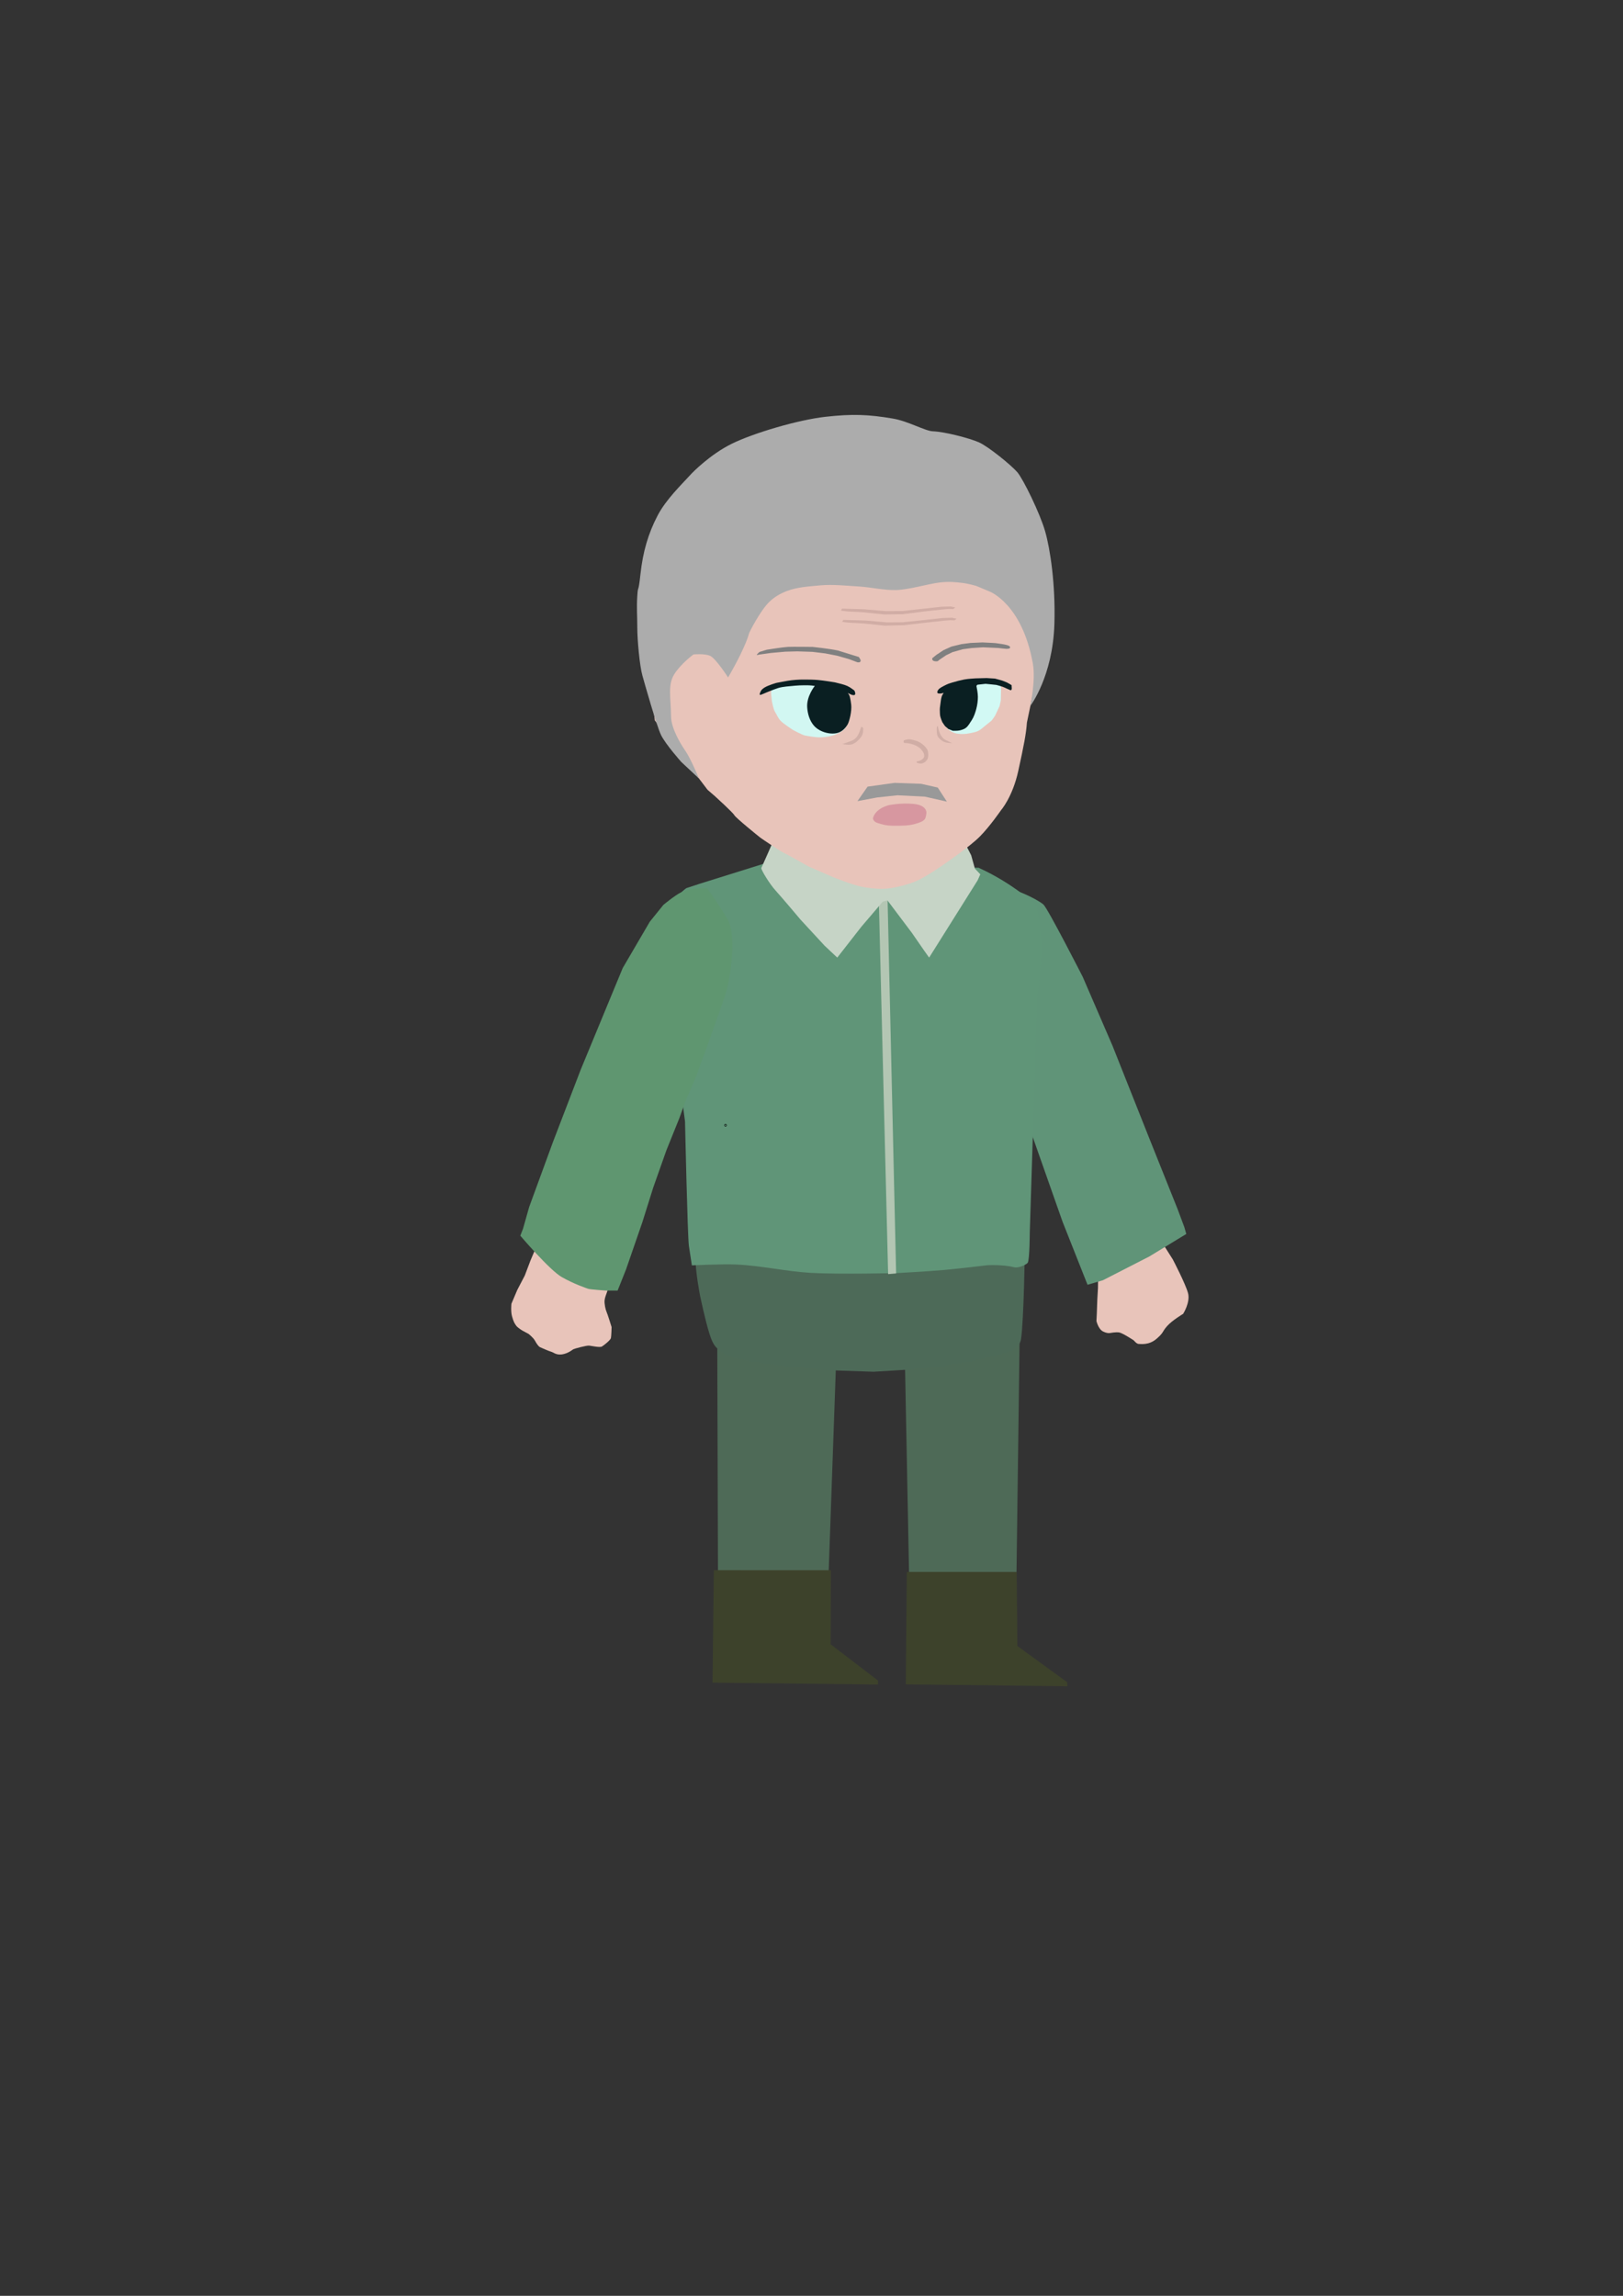 <?xml version="1.0" encoding="UTF-8" standalone="no"?>
<!-- Created with Inkscape (http://www.inkscape.org/) -->

<svg
   width="210mm"
   height="297mm"
   viewBox="0 0 210 297"
   version="1.1"
   id="svg1"
   xml:space="preserve"
   inkscape:version="1.3.2 (091e20e, 2023-11-25, custom)"
   sodipodi:docname="Karakter Pak RT.svg"
   xmlns:inkscape="http://www.inkscape.org/namespaces/inkscape"
   xmlns:sodipodi="http://sodipodi.sourceforge.net/DTD/sodipodi-0.dtd"
   xmlns="http://www.w3.org/2000/svg"
   xmlns:svg="http://www.w3.org/2000/svg"><rect x="0" y="0" width="210" height="297" fill="#333333" stroke="none"/><sodipodi:namedview
     id="namedview1"
     pagecolor="#ffffff"
     bordercolor="#999999"
     borderopacity="1"
     inkscape:showpageshadow="2"
     inkscape:pageopacity="0"
     inkscape:pagecheckerboard="0"
     inkscape:deskcolor="#d1d1d1"
     inkscape:document-units="mm"
     inkscape:zoom="0.76729167"
     inkscape:cx="164.21396"
     inkscape:cy="455.49823"
     inkscape:window-width="1920"
     inkscape:window-height="991"
     inkscape:window-x="-9"
     inkscape:window-y="-9"
     inkscape:window-maximized="1"
     inkscape:current-layer="layer3"
     showguides="false" /><defs
     id="defs1" /><g
     inkscape:label="Layer 1"
     inkscape:groupmode="layer"
     id="layer1"
     style="display:inline" /><g
     inkscape:groupmode="layer"
     id="layer2"
     inkscape:label="Layer 2"
     style="display:inline"><path
       style="display:inline;opacity:1;fill:#4e6a57;fill-opacity:1;stroke-width:0.3"
       d="m 92.798,170.819 0.1,32.557 14.312,0.285 1.129,-31.946 c 0,0 -7.729,-9.331 -15.54,-0.896 z"
       id="path14"
       sodipodi:nodetypes="cccccc"
       inkscape:label="kaki kiri" /><path
       style="display:inline;opacity:1;fill:#4e6a57;fill-opacity:1;stroke-width:0.305"
       d="m 116.946,168.771 0.691,35.549 13.877,0.004 0.468,-35.168 c 0,0 -7.365,-7.741 -14.91,1.282 z"
       id="path15"
       sodipodi:nodetypes="cccccc"
       inkscape:label="kaki kanan" /><path
       style="display:inline;opacity:1;fill:#3d422b;fill-opacity:1;stroke-width:0.3"
       d="m 92.362,203.13 -0.171,14.547 21.421,0.246 -6e-5,-0.514 -6.134,-4.693 0.028,-9.58 z"
       id="path16"
       sodipodi:nodetypes="ccccccc"
       inkscape:label="sepatu kiri" /><path
       style="display:inline;opacity:1;fill:#3d422b;fill-opacity:1;stroke-width:0.297"
       d="m 117.331,203.352 -0.133,14.547 20.908,0.246 -0.012,-0.514 -6.452,-4.693 -0.091,-9.58 z"
       id="path17"
       sodipodi:nodetypes="ccccccc"
       inkscape:label="sepatu kanan" /><path
       style="display:inline;opacity:1;fill:#4d6a58;fill-opacity:1;stroke-width:0.315"
       d="m 89.869,161.255 42.737,0.306 c 0,0 -0.12,9.157 -0.497,11.682 -0.248,1.66 -2.962,2.003 -2.962,2.003 0,0 -1.798,0.502 -3.004,0.757 -1.206,0.255 -4.759,0.812 -4.759,0.812 l -3.619,0.355 -4.737,0.287 -4.496,-0.153 -2.347,-0.102 -3.026,-0.357 c 0,0 -2.107,-0.188 -3.158,-0.306 -1.195,-0.135 -3.579,-0.568 -3.579,-0.568 0,0 -2.121,-0.351 -2.978,-1.027 -0.743,-0.586 -1.12,-0.701 -1.668,-2.462 -0.548,-1.761 -1.192,-4.848 -1.192,-4.848 0,0 -0.594,-3.012 -0.594,-4.822 0,-0.522 -0.123,-1.556 -0.123,-1.556 z"
       id="path13"
       sodipodi:nodetypes="ccscsccccccscascsc"
       inkscape:label="celana" /><path
       style="display:inline;opacity:1;fill:#e8c4ba;fill-opacity:1;stroke-width:0.337"
       d="m 142.084,165.206 -0.018,1.423 -0.087,1.514 -0.063,1.784 -0.047,0.973 c 0,0 0.239,1.038 0.85,1.346 0.612,0.308 0.964,0.191 0.964,0.191 0,0 0.693,-0.131 1.122,-0.066 0.429,0.065 1.884,1.021 1.884,1.021 0,0 0.388,0.474 0.64,0.467 0.251,-0.006 1.311,0.195 2.295,-0.645 0.984,-0.84 0.707,-0.884 1.366,-1.639 0.66,-0.755 2.096,-1.607 2.096,-1.607 0,0 0.943,-1.475 0.638,-2.664 -0.306,-1.189 -1.976,-4.379 -1.976,-4.379 l -2.081,-3.281 -7.823,4.695 z"
       id="path11"
       sodipodi:nodetypes="cccccscscssscscccc"
       inkscape:label="tagan kanan" /><path
       style="display:inline;opacity:1;fill:#609478;fill-opacity:1;stroke-width:0.283"
       d="m 126.787,115.025 c 2.346,-1.485 7.59,1.395 8.222,1.988 0.599,0.562 5.087,9.362 5.087,9.362 l 3.846,8.896 4.714,11.862 3.722,9.303 0.868,2.326 0.248,0.872 -4.776,2.907 -6.017,3.082 -1.985,0.581 -3.226,-8.141 -4.032,-11.455 -3.474,-9.013 -3.102,-8.082 -1.489,-4.535 c 0,0 -2.181,-7.692 1.392,-9.954 z"
       id="path9"
       sodipodi:nodetypes="ssccccccccccccccs"
       inkscape:label="lengan kanan" /><path
       style="display:inline;opacity:1;fill:#609578;fill-opacity:1;stroke-width:0.283"
       d="m 126.626,112.259 -27.37,-0.658 -8.685,2.714 -1.754,0.576 c 0,0 -2.652,1.687 -2.675,5.554 -0.037,6.193 2.493,24.626 2.493,24.626 0,0 0.325,14.874 0.501,16.107 0.092,0.646 0.385,2.518 0.385,2.518 0,0 3.882,-0.198 5.82,-0.107 3.203,0.15 6.352,0.892 9.553,1.076 3.725,0.214 11.197,0.029 11.197,0.029 0,0 4.062,-0.222 6.11,-0.407 1.859,-0.168 5.583,-0.611 5.583,-0.611 0,0 1.962,-0.11 3.443,0.262 0.599,0.15 1.623,-0.372 1.752,-0.581 0.252,-0.41 0.264,-3.925 0.264,-3.925 l 0.948,-30.025 c 0,0 0.584,-4.584 0.558,-6.885 -0.019,-1.766 -0.545,-5.275 -0.545,-5.275 0,0 -2.934,-2.878 -7.577,-4.986 z"
       id="path10"
       inkscape:label="badan"
       sodipodi:nodetypes="ccccscscascscssccacc" /><path
       style="display:inline;fill:#b3c6b3;fill-opacity:1;stroke-width:0.267"
       d="m 114.828,115.69 1.121,49.05 -1.034,0.088 -1.207,-48.523 z"
       id="path41" /><path
       style="display:inline;opacity:1;fill:#e8c4ba;fill-opacity:1;stroke-width:0.313"
       d="m 69.255,161.611 -0.623,1.473 -0.727,1.921 -0.969,1.857 -0.761,1.793 c 0,0 -0.111,0.987 0.085,1.666 0.196,0.679 0.294,0.838 0.514,1.155 0.22,0.317 0.857,0.679 0.857,0.679 l 0.759,0.408 c 0,0 0.612,0.476 0.832,0.883 0.22,0.408 0.465,0.747 0.661,0.838 0.196,0.091 1.175,0.521 1.444,0.589 0.269,0.068 0.636,0.453 1.395,0.34 0.759,-0.113 1.346,-0.589 1.444,-0.657 0.098,-0.068 1.713,-0.521 2.08,-0.476 0.367,0.045 1.37,0.272 1.64,0.113 0.269,-0.159 1.077,-0.815 1.15,-1.064 0.073,-0.249 0.098,-1.449 0.098,-1.449 0,0 -0.538,-1.744 -0.661,-1.993 -0.122,-0.249 -0.289,-1.033 -0.246,-1.463 0.076,-0.754 0.672,-1.492 0.391,-2.203 -1.255,-3.176 -9.361,-4.411 -9.361,-4.411 z"
       id="path12"
       inkscape:label="tangan kiri"
       sodipodi:nodetypes="cccccssccssscscsscsssc" /><path
       style="display:inline;opacity:1;fill:#5f9670;fill-opacity:1;stroke-width:0.283"
       d="m 94.049,118.753 c -1.616,-2.623 -2.559,-3.827 -2.559,-3.827 0,0 -2.017,-0.151 -3.375,0.515 -0.817,0.401 -2.281,1.622 -2.281,1.622 l -1.754,2.172 -3.509,6.002 -5.439,13.157 -3.597,9.374 -3.07,8.388 -0.79,2.796 -0.351,0.905 c 0,0 3.772,4.441 5.351,5.345 1.579,0.905 3.188,1.438 3.436,1.525 0.248,0.087 2.311,0.233 2.311,0.233 h 1.489 l 1.101,-2.762 2.109,-6.105 1.396,-4.448 1.706,-4.826 1.675,-4.157 0.775,-2.151 1.416,-3.293 c 0,0 3.449,-9.417 3.967,-11.187 0,0 1.609,-6.653 -0.007,-9.277 z"
       id="path8"
       inkscape:label="lengan kiri"
       sodipodi:nodetypes="ccsccccccccsscccccccccsc" /><path
       style="display:inline;opacity:1;fill:#c6d4c6;fill-opacity:1;stroke-width:0.283"
       d="m 100.001,108.915 c 0,0 -1.404,3.207 -1.491,3.371 -0.088,0.164 1.053,2.056 1.842,2.919 0.79,0.863 3.246,3.783 3.246,3.783 l 3.114,3.371 1.623,1.521 3.114,-3.988 2.763,-3.238 0.614,-0.175 3.158,4.194 1.623,2.344 0.614,0.863 6.272,-9.991 0.351,-0.781 -0.702,-0.74 -0.482,-1.727 -0.526,-1.028 -0.219,-0.411 z"
       id="path5"
       inkscape:label="kerah"
       sodipodi:nodetypes="csscccccccccccccccc" /><path
       style="display:inline;opacity:1;fill:#e8c4ba;fill-opacity:1;stroke-width:0.283"
       d="m 133.98,88.18 -1.107,5.289 c -0.106,1.483 -0.386,2.925 -1.124,6.286 -0.738,3.361 -2.215,5.042 -2.215,5.042 0,0 -1.424,2.076 -2.742,3.411 -1.318,1.335 -4.588,3.559 -4.588,3.559 0,0 -2.343,1.664 -3.657,2.218 -1.181,0.498 -2.773,0.865 -3.722,0.964 -0.949,0.099 -2.239,-0.017 -3.33,-0.235 -1.285,-0.257 -3.727,-1.251 -3.727,-1.251 l -3.132,-1.363 c 0,0 -2.908,-1.643 -3.244,-1.783 -0.336,-0.14 -2.797,-1.783 -3.02,-1.957 -0.224,-0.175 -3.169,-2.552 -3.356,-2.901 -0.186,-0.35 -2.498,-2.447 -2.498,-2.447 l -0.969,-0.839 -6.824,-8.983 -0.895,-8.284 c 0,0 5.146,-12.211 7.122,-12.596 1.976,-0.384 12.081,-2.009 12.081,-2.009 l 13.722,-2.584 7.681,1.097 9.285,9.739 z"
       id="path4"
       sodipodi:nodetypes="ccscscasaccsssccccsccccc"
       inkscape:label="wajah" /><path
       style="display:none;opacity:1;fill:#d797a0;fill-opacity:1;stroke-width:0.265"
       d="m 118.089,105.008 c 0,0 0.053,-1.261 -0.987,-1.486 -1.04,-0.225 -1.77,0.23 -1.77,0.23 0,0 -0.674,0.47 -1.012,1.088 -0.337,0.618 -0.393,1.099 -0.393,1.099 0,0 -0.141,0.562 0.197,0.787 0.337,0.225 0.787,0.478 1.433,0.478 0.646,0 1.134,0 1.612,-0.281 0.478,-0.281 0.676,-0.506 0.788,-0.815 0.112,-0.309 0.132,-1.099 0.132,-1.099 z"
       id="path18"
       sodipodi:nodetypes="cscscssssc"
       inkscape:label="mulut1" /><path
       style="display:none;opacity:1;fill:#d797a0;fill-opacity:1;stroke-width:0.425"
       d="m 119.959,105.255 c 0,0 0.096,-1.798 -1.785,-2.118 -1.881,-0.32 -3.576,0.327 -3.576,0.327 0,0 -0.847,0.371 -1.457,1.252 -0.61,0.881 -0.712,1.866 -0.712,1.866 0,0 0.013,0.801 0.623,1.122 0.61,0.32 1.156,0.681 2.325,0.681 1.169,0 2.052,0 2.916,-0.401 0.864,-0.401 1.223,-0.721 1.426,-1.162 0.203,-0.441 0.239,-1.567 0.239,-1.567 z"
       id="path23"
       sodipodi:nodetypes="cscscssssc"
       inkscape:label="mulut2" /><path
       style="display:none;opacity:1;fill:#d797a0;fill-opacity:1;stroke-width:0.326"
       d="m 119.734,105.473 c 0,0 0.096,-1.059 -1.785,-1.248 -1.881,-0.189 -3.576,0.193 -3.576,0.193 0,0 -0.847,0.218 -1.457,0.738 -0.61,0.519 -0.712,1.1 -0.712,1.1 0,0 0.013,0.472 0.623,0.661 0.61,0.189 1.156,0.401 2.325,0.401 1.169,0 2.052,0 2.916,-0.236 0.864,-0.236 1.223,-0.425 1.426,-0.685 0.203,-0.26 0.239,-0.924 0.239,-0.924 z"
       id="path24"
       sodipodi:nodetypes="cscscssssc"
       inkscape:label="mulut3" /><path
       style="display:none;opacity:1;fill:#d797a0;fill-opacity:1;stroke-width:0.234"
       d="m 118.165,105.299 c 0,0 0.04,-1.314 -0.739,-1.548 -0.779,-0.234 -1.481,0.239 -1.481,0.239 0,0 -0.351,0.271 -0.603,0.915 -0.253,0.644 -0.295,1.364 -0.295,1.364 0,0 0.004,0.586 0.258,0.82 0.253,0.234 0.479,0.498 0.963,0.498 0.484,0 0.85,0 1.208,-0.293 0.358,-0.293 0.506,-0.527 0.591,-0.849 0.084,-0.322 0.099,-1.145 0.099,-1.145 z"
       id="path25"
       sodipodi:nodetypes="cscscssssc"
       inkscape:label="mulut4" /><path
       style="display:none;opacity:1;fill:#d3b2a9;fill-opacity:1;stroke-width:0.303"
       d="m 118.865,105.999 c -0.203,-0.123 -0.955,-0.04 -1.435,-0.04 -1.059,0 -3.195,0.025 -3.195,0.025 0,0 -1.068,-0.023 -1.302,-0.023 -0.094,0 -0.233,-7.2e-4 -0.27,0.109 -0.05,0.145 0.107,0.202 0.191,0.225 0.266,0.075 1.385,0.092 2.078,0.1 0.799,0.01 2.396,-0.057 2.396,-0.057 0.802,-0.019 0.844,-0.047 1.073,-0.047 0.158,0 0.366,-0.011 0.468,-0.117 0.046,-0.048 0.046,-0.146 -0.004,-0.176 z"
       id="path27"
       sodipodi:nodetypes="sscsssasssss"
       inkscape:label="mulut diam" /><path
       style="display:inline;opacity:1;fill:#d797a0;fill-opacity:1;stroke-width:0.299"
       d="m 119.868,105.139 c 0,0 0.088,-0.968 -1.64,-1.14 -1.727,-0.172 -3.284,0.176 -3.284,0.176 0,0 -0.778,0.199 -1.338,0.674 -0.56,0.474 -0.654,1.004 -0.654,1.004 0,0 0.009,0.431 0.572,0.604 0.56,0.172 1.062,0.366 2.136,0.366 1.074,0 1.884,0 2.678,-0.216 0.794,-0.216 1.123,-0.388 1.31,-0.625 0.187,-0.237 0.22,-0.843 0.22,-0.843 z"
       id="path26"
       sodipodi:nodetypes="cscscssssc"
       inkscape:label="mulut5" /><path
       style="opacity:0.7;fill:#c7a49d;fill-opacity:1;stroke-width:0.354"
       d="m 116.944,95.788 c 0,0 0.468,-0.261 1.125,-0.09 0.657,0.171 0.892,0.284 1.253,0.551 0.299,0.22 0.632,0.6 0.708,0.831 0.076,0.231 0.139,0.786 -0.03,1.127 -0.122,0.245 -0.371,0.461 -0.652,0.543 -0.328,0.095 -0.707,-0.078 -0.707,-0.078 0,0 -0.179,-0.153 0.139,-0.201 0.288,-0.044 0.795,-0.294 0.803,-0.662 0.007,-0.367 -0.206,-0.653 -0.44,-0.906 -0.247,-0.267 -0.641,-0.47 -0.956,-0.579 -0.315,-0.108 -0.734,-0.204 -1.055,-0.196 -0.321,0.009 -0.189,-0.339 -0.189,-0.339 z"
       id="path20"
       sodipodi:nodetypes="csacascscasscc"
       inkscape:label="hidung" /><circle
       id="path42"
       style="fill:#5f9276;stroke:#000000;stroke-width:0.265"
       cx="93.875"
       cy="145.566"
       r="0.032" /></g><g
     inkscape:groupmode="layer"
     id="layer3"
     inkscape:label="mata"
     style="display:inline"><path
       style="display:inline;opacity:1;fill:#d2f7f2;fill-opacity:1;stroke-width:0.311"
       d="m 99.811,88.943 -0.042,0.776 0.104,0.984 c 0,0 0.199,1.089 0.414,1.398 0.214,0.309 0.343,0.753 0.723,1.152 0.38,0.399 1.6,1.181 1.6,1.181 0,0 1.201,0.648 1.527,0.711 0.327,0.063 1.415,0.275 2.119,0.242 0.703,-0.033 1.372,-0.152 1.915,-0.395 0.543,-0.243 1.04,-0.505 1.287,-0.965 0.652,-1.215 0.465,-2.903 0.155,-4.077 -0.31,-1.174 -1.658,-1.371 -1.658,-1.371 l -3.846,-0.535 -2.716,0.357 z"
       id="path21"
       inkscape:label="mata kiri putih"
       sodipodi:nodetypes="cccsccsszaccccc" /><path
       style="display:inline;opacity:1;fill:#0a1f22;fill-opacity:1;stroke-width:0.308"
       d="m 108.026,88.273 c 0,0 -1.464,-0.243 -2.211,-0.307 -0.597,-0.051 -1.148,-0.051 -1.803,-0.054 -0.655,-0.003 -1.411,0.044 -2.104,0.161 -0.457,0.078 -1.419,0.263 -1.419,0.263 -8.1e-4,-0.006 -1.102,0.313 -1.571,0.612 -0.191,0.122 -0.383,0.271 -0.481,0.466 -0.074,0.147 -0.233,0.496 -0.057,0.484 0.098,-0.007 0.752,-0.299 0.752,-0.299 0,0 0.932,-0.389 1.555,-0.591 0.574,-0.186 1.506,-0.235 2.184,-0.302 0.678,-0.067 1.849,-0.071 2.159,-0.022 0.31,0.048 0.401,0.049 0.401,0.049 0,0 -1.101,1.34 -0.985,2.798 0.053,0.808 0.305,1.684 0.854,2.329 0.384,0.452 0.976,0.77 1.576,0.925 0.542,0.139 1.172,0.17 1.688,-0.036 0.491,-0.197 0.879,-0.624 1.123,-1.058 0.217,-0.386 0.552,-1.735 0.45,-2.54 -0.102,-0.804 -0.181,-1.246 -0.442,-1.496 -0.037,-0.036 0.418,0.195 0.418,0.195 0,0 0.684,0.3 0.527,-0.27 l -0.024,-0.099 c -0.005,-0.025 -0.083,-0.171 -0.12,-0.191 -0.072,-0.039 -0.46,-0.369 -0.869,-0.552 -0.409,-0.183 -1.03,-0.325 -1.602,-0.465 z"
       id="path19"
       sodipodi:nodetypes="cssscaascsssccaaascsccsszc"
       inkscape:label="mata kiri" /><path
       style="display:inline;opacity:1;fill:#808080;fill-opacity:1;stroke-width:0.283"
       d="m 108.411,84.153 c -1.066,-0.233 -3.244,-0.464 -3.244,-0.464 0,0 -2.607,-0.036 -3.229,-0.004 -0.622,0.032 -2.713,0.364 -2.713,0.364 l -0.958,0.294 c 0,0 -0.397,0.357 -0.348,0.381 0.048,0.024 0.342,-0.045 0.342,-0.045 l 1.483,-0.207 1.853,-0.167 1.563,-0.041 1.953,0.062 1.687,0.206 1.547,0.303 1.527,0.44 1.071,0.403 c 0,0 0.244,0.037 0.324,-0.033 0.141,-0.123 0.099,-0.244 0.043,-0.348 -0.124,-0.23 -0.193,-0.306 -0.193,-0.306 z"
       id="path22"
       sodipodi:nodetypes="ccsccscccccccccsscc"
       inkscape:label="alis kiri" /><path
       style="fill:#808080;fill-opacity:1;stroke-width:0.29"
       d="m 120.634,85.142 0.53,-0.427 0.905,-0.601 1.042,-0.47 1.294,-0.316 1.177,-0.153 1.544,-0.067 1.071,0.052 0.633,0.039 0.828,0.119 c 0,0 0.607,0.095 0.856,0.213 0.191,0.09 0.412,0.416 -0.31,0.409 -0.161,-0.002 -1.037,-0.113 -1.037,-0.113 l -1.979,-0.086 -1.452,0.094 -1.154,0.153 -1.34,0.378 -0.834,0.408 -0.836,0.563 -0.251,0.203 c 0,0 -0.799,0.128 -0.687,-0.397 z"
       id="path1"
       sodipodi:nodetypes="ccccccccccsscccccccccc"
       inkscape:label="alis kanan" /><path
       style="display:inline;fill:#d2f9f4;fill-opacity:1;stroke-width:0.296"
       d="m 129.45,88.077 0.082,0.965 -0.036,1.577 -0.161,0.725 -0.564,1.208 c 0,0 -0.389,0.62 -0.558,0.743 -0.169,0.123 -0.904,0.729 -0.904,0.729 0,0 -0.436,0.387 -0.714,0.522 -0.294,0.142 -0.639,0.217 -0.975,0.285 -0.357,0.072 -0.725,0.128 -1.092,0.125 -0.348,-0.002 -0.71,-0.033 -1.024,-0.132 -0.282,-0.088 -0.709,-0.389 -0.709,-0.389 l -0.554,-0.677 -0.501,-1.828 0.398,-1.955 1.954,-1.401 c 0,0 3.049,-0.695 3.118,-0.728 0.069,-0.033 2.238,0.232 2.238,0.232 z"
       id="path7"
       sodipodi:nodetypes="cccccscaaascccccscc"
       inkscape:label="mata kanan putih" /><path
       style="fill:#0a1f22;stroke-width:0.302"
       d="m 130.892,88.638 c 0,0 -0.388,-0.245 -0.596,-0.345 -0.225,-0.108 -0.699,-0.273 -0.699,-0.273 l -0.859,-0.235 -1.076,-0.067 -1.454,0.038 c 0,0 -0.971,0.053 -1.445,0.147 -0.527,0.104 -1.03,0.235 -1.534,0.387 -0.251,0.076 -0.508,0.152 -0.741,0.263 -0.228,0.109 -0.466,0.227 -0.671,0.347 -0.159,0.093 -0.32,0.201 -0.423,0.348 -0.079,0.112 -0.166,0.28 -0.09,0.394 0.061,0.092 0.222,0.077 0.338,0.079 0.157,0.002 0.461,-0.093 0.461,-0.093 0,0 -0.201,0.315 -0.241,0.43 -0.115,0.334 -0.128,0.636 -0.178,0.963 -0.05,0.332 -0.101,0.67 -0.076,1.004 0,0 0.003,0.411 0.045,0.611 0.057,0.273 0.278,0.794 0.278,0.794 l 0.339,0.496 0.441,0.38 0.569,0.23 c 0,0 0.563,0.021 0.835,-0.037 0.306,-0.065 0.639,-0.166 0.865,-0.344 0.308,-0.242 0.496,-0.606 0.759,-1.004 0.262,-0.398 0.449,-0.938 0.58,-1.434 0.136,-0.515 0.209,-1.049 0.209,-1.58 -4.3e-4,-0.452 -0.152,-1.242 -0.18,-1.345 -0.028,-0.103 0.124,-0.213 0.124,-0.213 l 1.049,-0.116 0.623,0.061 0.757,0.078 c 0,0 0.569,0.147 0.848,0.247 0.17,0.061 0.502,0.223 0.502,0.223 l 0.52,0.224 c 0.207,-0.083 0.128,-0.266 0.129,-0.466 z"
       id="path2"
       inkscape:label="mata kanan"
       sodipodi:nodetypes="caccccsasssaacsssaccccaszaasccccscccc" /><path
       style="display:inline;fill:#d1afa7;fill-opacity:1;stroke-width:0.265"
       d="m 111.482,94.03 c -0.183,-0.049 -0.197,1.377 -1.293,1.799 -1.096,0.422 -1.208,0.422 -1.208,0.422 0,0 0.844,0.176 1.236,0.05 0.463,-0.148 0.867,-0.53 1.152,-0.893 0.185,-0.235 0.309,-0.544 0.309,-0.843 -1.5e-4,-0.19 0.108,-0.452 -0.197,-0.534 z"
       id="path6"
       inkscape:label="kerut mata"
       sodipodi:nodetypes="sscasss" /><path
       style="display:inline;fill:#d1afa7;fill-opacity:1;stroke-width:0.229"
       d="m 121.354,93.911 c 0,0 0.148,1.377 0.97,1.799 0.822,0.422 0.906,0.422 0.906,0.422 0,0 -0.721,7.3e-4 -1.042,-0.141 -0.334,-0.147 -0.638,-0.392 -0.841,-0.703 -0.159,-0.244 -0.14,-0.843 -0.14,-0.843 0,0 -0.068,-0.476 0.148,-0.534 z"
       id="path6-1"
       inkscape:label="kerut mata"
       sodipodi:nodetypes="cscascc" /><path
       style="fill:#d1ada5;fill-opacity:1;stroke-width:0.296"
       d="m 108.962,78.736 2.881,0.086 2.773,0.237 2.122,-0.012 2.293,-0.247 2.719,-0.302 1.265,-0.043 0.592,0.129 -0.269,0.216 -0.565,-0.022 -0.781,0.065 -2.396,0.259 -2.792,0.355 -2.388,0.033 -2.736,-0.28 -2.019,-0.108 -0.673,-0.086 -0.188,-0.043 z"
       id="path34"
       inkscape:label="kerut dahi"
       sodipodi:nodetypes="ccccccccccccccccccc" /><path
       style="fill:#d1ada5;fill-opacity:1;stroke-width:0.296"
       d="m 109.126,80.19 2.881,0.086 2.73,0.237 2.025,-0.012 2.433,-0.247 2.719,-0.302 1.265,-0.043 0.592,0.129 -0.269,0.216 -0.565,-0.022 -0.781,0.065 -2.396,0.259 -2.776,0.324 -2.479,0.064 -2.66,-0.28 -2.019,-0.108 -0.673,-0.086 -0.188,-0.043 z"
       id="path34-7"
       inkscape:label="kerut dahi"
       sodipodi:nodetypes="ccccccccccccccccccc" /></g><g
     inkscape:groupmode="layer"
     id="g33"
     inkscape:label="mata setengah "
     style="display:none"
     transform="translate(0.056,1.012)"><path
       style="display:inline;opacity:1;fill:#d2f7f2;fill-opacity:1;stroke-width:0.259"
       d="m 101.093,88.959 0.032,0.772 0.16,0.784 c 0,0 0.239,0.748 0.447,0.986 0.208,0.238 0.239,0.345 0.766,0.903 0.527,0.558 1.421,0.974 1.421,0.974 0,0 1.086,0.463 1.373,0.499 0.287,0.036 1.245,0.154 1.852,0.095 0.607,-0.059 1.227,-0.304 1.501,-0.422 0.3,-0.129 1.016,-0.473 1.226,-0.861 0.542,-1 0.147,-2.305 -0.204,-3.231 -0.351,-0.927 -1.533,-1.022 -1.533,-1.022 l -3.369,-0.249 -2.347,0.19 z"
       id="path28"
       inkscape:label="mata kiri putih"
       sodipodi:nodetypes="cccsscsssaccccc" /><path
       style="display:inline;opacity:1;fill:#0a1f22;fill-opacity:1;stroke-width:0.265"
       d="m 110.962,89.449 c 0,0 -0.546,-0.348 -0.85,-0.476 -0.439,-0.185 -1.391,-0.423 -1.391,-0.423 l -2.022,-0.223 c 0,0 -1.063,-0.099 -1.666,-0.105 -0.603,-0.007 -1.305,-8.83e-4 -1.946,0.088 -0.423,0.059 -1.263,0.291 -1.263,0.291 0,0 -1.137,0.324 -1.674,0.567 -0.167,0.076 -0.402,0.174 -0.467,0.315 -0.063,0.137 -0.017,0.371 0.144,0.389 0.161,0.018 0.726,-0.231 0.726,-0.231 0,0 1.095,-0.452 1.675,-0.61 0.534,-0.146 1.114,-0.262 1.74,-0.311 0.626,-0.049 1.696,0.018 1.98,0.059 0.284,0.041 0.402,0.159 0.402,0.159 0,0 -0.873,1.03 -0.788,2.026 0.026,0.649 0.147,1.606 0.621,2.13 0.387,0.429 0.922,0.649 1.262,0.706 0.355,0.059 1.027,-0.035 1.478,-0.208 0.406,-0.155 0.774,-0.36 1.011,-0.707 0.21,-0.308 0.549,-1.5 0.478,-2.146 -0.071,-0.646 -0.127,-0.892 -0.25,-1.15 -0.049,-0.103 0.436,0.16 0.436,0.16 0,0 0.589,0.307 0.366,-0.301 z"
       id="path29"
       sodipodi:nodetypes="cscccscssscsssccssascsccc"
       inkscape:label="mata kiri" /><path
       style="opacity:1;fill:#808080;fill-opacity:1;stroke-width:0.274"
       d="m 111.688,85.372 c 0,0 -1.506,-0.893 -2.552,-1.258 -0.967,-0.337 -2.995,-0.682 -2.995,-0.682 0,0 -2.393,-0.253 -2.975,-0.283 -0.582,-0.029 -2.523,0.059 -2.523,0.059 l -1.296,0.21 c 0,0 -0.048,0.147 -0.005,0.176 0.043,0.029 0.355,0.061 0.355,0.061 l 1.371,-0.056 1.742,0.03 1.454,0.085 1.782,0.16 1.573,0.403 1.413,0.396 1.367,0.646 0.954,0.507 c 0,0 0.223,0.061 0.305,-5.27e-4 0.144,-0.109 0.087,-0.226 0.076,-0.342 -0.004,-0.04 -0.046,-0.111 -0.046,-0.111 z"
       id="path30"
       sodipodi:nodetypes="cscsccscccccccccsacc"
       inkscape:label="alis kiri" /><path
       style="fill:#808080;fill-opacity:1;stroke-width:0.28"
       d="m 120.764,84.946 0.491,-0.432 0.84,-0.61 0.969,-0.481 1.206,-0.329 1.098,-0.165 1.443,-0.082 1.002,0.041 0.592,0.033 0.775,0.111 c 0,0 0.568,0.09 0.802,0.205 0.179,0.088 0.389,0.413 -0.285,0.413 -0.151,0 -0.97,-0.103 -0.97,-0.103 l -1.851,-0.067 -1.357,0.108 -1.077,0.165 -1.249,0.391 -0.775,0.417 -0.775,0.572 -0.233,0.206 c 0,0 -0.745,0.136 -0.646,-0.391 z"
       id="path31"
       sodipodi:nodetypes="ccccccccccsscccccccccc"
       inkscape:label="alis kanan" /><path
       style="display:inline;fill:#d2f9f4;fill-opacity:1;stroke-width:0.226"
       d="m 128.256,88.547 -0.014,0.712 -0.158,1.153 -0.186,0.521 -0.544,0.852 c 0,0 -0.358,0.431 -0.501,0.511 -0.143,0.08 -0.773,0.481 -0.773,0.481 0,0 -0.375,0.258 -0.606,0.341 -0.244,0.087 -0.522,0.122 -0.792,0.152 -0.287,0.032 -0.583,0.051 -0.872,0.028 -0.274,-0.022 -0.557,-0.066 -0.797,-0.156 -0.215,-0.081 -0.527,-0.326 -0.527,-0.326 l -0.443,-0.533 -0.258,-1.37 0.143,-1.434 2.062,-0.882 c 0,0 2.463,-0.331 2.52,-0.351 0.057,-0.02 1.747,0.301 1.747,0.301 z"
       id="path32"
       sodipodi:nodetypes="cccccscaaascccccscc"
       inkscape:label="mata kanan putih" /><path
       style="fill:#0a1f22;stroke-width:0.228"
       d="m 129.268,88.666 -0.615,-0.244 -0.636,-0.172 -0.759,-0.086 -0.923,0.043 -1.23,0.144 -1.21,0.215 c 0,0 -1.169,0.402 -1.251,0.431 -0.082,0.029 -0.595,0.23 -0.595,0.23 l -0.492,0.316 -0.349,0.258 -0.041,0.201 c 0,0 0.123,0.086 0.308,0.086 0.185,0 0.41,-0.144 0.41,-0.144 0,0 -0.083,0.186 -0.102,0.265 -0.057,0.231 -0.041,0.668 -0.041,0.668 l 0.031,0.675 0.113,0.402 0.276,0.51 0.349,0.301 0.421,0.216 0.451,0.107 c 0,0 0.554,-0.032 0.697,-0.133 0.14,-0.098 0.584,-0.356 0.584,-0.356 0,0 0.523,-0.517 0.585,-0.646 0.061,-0.129 0.431,-0.761 0.431,-1.005 0,-0.244 0.021,-0.847 0.021,-1.048 0,-0.201 -0.154,-0.819 -0.19,-0.885 -0.036,-0.066 -0.08,-0.142 -0.08,-0.142 l 0.877,-0.162 0.536,-0.01 0.652,-0.01 0.754,0.112 0.464,0.173 0.406,0.101 c 0,0 0.18,-0.08 0.148,-0.411 z"
       id="path33"
       inkscape:label="mata kanan"
       sodipodi:nodetypes="cccccccsccccscscccccccscssssccccccccc" /><path
       style="display:inline;fill:#d1afa7;fill-opacity:1;stroke-width:0.265"
       d="m 111.313,92.402 c -0.183,-0.049 -0.197,1.377 -1.293,1.799 -1.096,0.422 -1.208,0.422 -1.208,0.422 0,0 0.844,0.176 1.236,0.05 0.463,-0.148 0.867,-0.53 1.152,-0.893 0.185,-0.235 0.309,-0.544 0.309,-0.843 -1.5e-4,-0.19 0.108,-0.452 -0.197,-0.534 z"
       id="path6-4"
       inkscape:label="kerut mata"
       sodipodi:nodetypes="sscasss" /><path
       style="display:inline;fill:#d1afa7;fill-opacity:1;stroke-width:0.229"
       d="m 121.185,92.282 c 0,0 0.148,1.377 0.97,1.799 0.822,0.422 0.906,0.422 0.906,0.422 0,0 -0.721,7.3e-4 -1.042,-0.141 -0.334,-0.147 -0.638,-0.392 -0.841,-0.703 -0.159,-0.244 -0.14,-0.843 -0.14,-0.843 0,0 -0.068,-0.476 0.148,-0.534 z"
       id="path6-1-5"
       inkscape:label="kerut mata"
       sodipodi:nodetypes="cscascc" /><path
       style="display:inline;fill:#d1ada5;fill-opacity:1;stroke-width:0.296"
       d="m 108.98,78.214 2.881,0.086 2.342,0.237 2.112,-0.012 2.734,-0.247 2.719,-0.302 1.265,-0.043 0.592,0.129 -0.269,0.216 -0.565,-0.022 -0.781,0.065 -2.396,0.259 -3.061,0.355 -2.431,0.033 -2.423,-0.28 -2.019,-0.108 -0.673,-0.086 -0.188,-0.043 z"
       id="path34-4"
       inkscape:label="kerut dahi"
       sodipodi:nodetypes="ccccccccccccccccccc" /><path
       style="display:inline;fill:#d1ada5;fill-opacity:1;stroke-width:0.296"
       d="m 109.144,79.668 2.881,0.086 2.342,0.237 2.112,-0.012 2.734,-0.247 2.719,-0.302 1.265,-0.043 0.592,0.129 -0.269,0.216 -0.565,-0.022 -0.781,0.065 -2.396,0.259 -3.046,0.324 -2.446,0.064 -2.423,-0.28 -2.019,-0.108 -0.673,-0.086 -0.188,-0.043 z"
       id="path34-7-7"
       inkscape:label="kerut dahi"
       sodipodi:nodetypes="ccccccccccccccccccc" /></g><g
     inkscape:groupmode="layer"
     id="g39"
     inkscape:label="mata tertutup"
     style="display:none"
     transform="translate(-0.112,1.124)"><path
       style="display:inline;opacity:1;fill:#0a1f22;fill-opacity:1;stroke-width:0.315"
       d="m 110.384,91.204 c -0.015,-0.072 -0.404,-0.327 -0.816,-0.529 -0.413,-0.202 -1.112,-0.481 -1.679,-0.646 -0.554,-0.161 -1.678,-0.408 -1.678,-0.408 0,0 -1.054,-0.132 -1.655,-0.192 -0.601,-0.06 -1.302,-0.057 -1.948,0.016 -0.426,0.048 -1.279,0.206 -1.279,0.206 0,0 -1.157,0.3 -1.712,0.599 -0.173,0.093 -0.414,0.212 -0.49,0.407 -0.073,0.188 -0.044,0.469 0.114,0.509 0.159,0.039 0.741,-0.248 0.741,-0.248 0,0 1.121,-0.348 1.712,-0.523 0.544,-0.161 1.293,-0.204 1.921,-0.221 0.628,-0.017 2.106,0.161 2.386,0.243 0,0 2.037,0.488 3.009,0.867 0.341,0.133 0.982,0.489 0.982,0.489 0,0 0.537,0.129 0.393,-0.569 z"
       id="path35"
       sodipodi:nodetypes="szsccscssscsscacss"
       inkscape:label="mata kiri" /><path
       style="opacity:1;fill:#808080;fill-opacity:1;stroke-width:0.296"
       d="m 111.056,85.563 c 0,0 -1.695,-0.862 -2.856,-1.187 -1.073,-0.3 -3.309,-0.632 -3.309,-0.632 0,0 -2.617,-0.116 -3.251,-0.11 -0.634,0.006 -2.727,0.321 -2.727,0.321 l -1.395,0.311 c 0,0 -0.031,0.27 0.017,0.298 0.048,0.028 0.359,0.052 0.359,0.052 0,0 1.015,-0.081 1.522,-0.12 0.623,-0.049 1.867,-0.142 1.867,-0.142 0,0 1.079,0.021 1.613,0.022 0.652,0.002 1.308,0.062 1.952,0.134 0.585,0.066 1.133,0.1 1.69,0.206 0.542,0.103 1.602,0.414 1.602,0.414 l 1.512,0.46 1.07,0.483 c 0,0 0.246,0.051 0.331,-0.02 0.149,-0.126 0.079,-0.248 0.06,-0.373 -0.007,-0.043 -0.058,-0.116 -0.058,-0.116 z"
       id="path36"
       sodipodi:nodetypes="cscsccscscssacccsacc"
       inkscape:label="alis kiri" /><path
       style="fill:#808080;fill-opacity:1;stroke-width:0.289"
       d="m 120.707,85.546 0.549,-0.415 0.94,-0.587 1.087,-0.466 1.355,-0.326 1.236,-0.169 1.625,-0.096 1.129,0.026 0.667,0.023 0.875,0.095 c 0,0 0.641,0.077 0.906,0.183 0.203,0.081 0.443,0.385 -0.317,0.393 -0.17,0.002 -1.094,-0.085 -1.094,-0.085 l -2.086,-0.04 -1.527,0.119 -1.211,0.169 -1.403,0.385 -0.869,0.403 -0.867,0.55 -0.26,0.197 c 0,0 -0.838,0.138 -0.732,-0.361 z"
       id="path37"
       sodipodi:nodetypes="ccccccccccsscccccccccc"
       inkscape:label="alis kanan" /><path
       style="fill:#0a1f22;stroke-width:0.277"
       d="m 130.255,89.798 -0.589,-0.19 c 0,0 -0.565,-0.142 -0.844,-0.181 -0.282,-0.039 -0.834,-0.101 -0.834,-0.101 l -1.031,-0.018 c 0,0 -0.943,0.052 -1.41,0.113 -0.447,0.059 -1.329,0.245 -1.329,0.245 0,0 -0.938,0.263 -1.404,0.402 -0.227,0.068 -0.68,0.212 -0.68,0.212 0,0 -0.385,0.145 -0.544,0.27 -0.114,0.09 -0.24,0.187 -0.281,0.333 -0.04,0.146 -0.011,0.416 0.115,0.449 0.264,0.069 0.834,-0.261 1.253,-0.388 0.528,-0.16 1.052,-0.337 1.588,-0.471 0.317,-0.079 0.639,-0.137 0.961,-0.198 0.261,-0.05 0.785,-0.137 0.785,-0.137 0,0 0.606,-0.073 0.91,-0.088 0.218,-0.011 0.436,-0.009 0.654,1.54e-4 0.233,0.009 0.462,0.032 0.697,0.055 0.283,0.029 0.617,0.057 0.851,0.1 0.234,0.044 0.554,0.142 0.554,0.142 l 0.984,0.31 c 0,0 0.682,-0.037 0.336,-0.599 z"
       id="path39"
       inkscape:label="mata kanan"
       sodipodi:nodetypes="ccsccscacazsaaacaaszcccc" /><path
       style="display:inline;fill:#d1afa7;fill-opacity:1;stroke-width:0.265"
       d="m 111.31,91.341 c -0.183,-0.049 -0.197,1.377 -1.293,1.799 -1.096,0.422 -1.208,0.422 -1.208,0.422 0,0 0.844,0.176 1.236,0.05 0.463,-0.148 0.867,-0.53 1.152,-0.893 0.185,-0.235 0.309,-0.544 0.309,-0.843 -1.5e-4,-0.19 0.108,-0.452 -0.197,-0.534 z"
       id="path6-6"
       inkscape:label="kerut mata"
       sodipodi:nodetypes="sscasss" /><path
       style="display:inline;fill:#d1afa7;fill-opacity:1;stroke-width:0.229"
       d="m 120.966,91.265 c 0,0 0.148,1.377 0.97,1.799 0.822,0.422 0.906,0.422 0.906,0.422 0,0 -0.721,7.3e-4 -1.042,-0.141 -0.334,-0.147 -0.638,-0.392 -0.841,-0.703 -0.159,-0.244 -0.14,-0.843 -0.14,-0.843 0,0 -0.068,-0.476 0.148,-0.534 z"
       id="path6-1-1"
       inkscape:label="kerut mata"
       sodipodi:nodetypes="cscascc" /><path
       style="display:inline;fill:#d1ada5;fill-opacity:1;stroke-width:0.296"
       d="m 109.191,78.239 2.881,0.086 2.342,0.237 2.112,-0.012 2.734,-0.247 2.719,-0.302 1.265,-0.043 0.592,0.129 -0.269,0.216 -0.565,-0.022 -0.781,0.065 -2.396,0.259 -3.061,0.355 -2.431,0.033 -2.423,-0.28 -2.019,-0.108 -0.673,-0.086 -0.188,-0.043 z"
       id="path34-0"
       inkscape:label="kerut dahi"
       sodipodi:nodetypes="ccccccccccccccccccc" /><path
       style="display:inline;fill:#d1ada5;fill-opacity:1;stroke-width:0.296"
       d="m 109.356,79.693 2.881,0.086 2.342,0.237 2.112,-0.012 2.734,-0.247 2.719,-0.302 1.265,-0.043 0.592,0.129 -0.269,0.216 -0.565,-0.022 -0.781,0.065 -2.396,0.259 -3.046,0.324 -2.446,0.064 -2.423,-0.28 -2.019,-0.108 -0.673,-0.086 -0.188,-0.043 z"
       id="path34-7-74"
       inkscape:label="kerut dahi"
       sodipodi:nodetypes="ccccccccccccccccccc" /></g><g
     inkscape:groupmode="layer"
     id="layer4"
     inkscape:label="rambut"><path
       style="display:inline;opacity:1;fill:#acacac;fill-opacity:1;stroke-width:0.278"
       d="m 128.037,76.518 c 0,0 4.222,1.575 5.605,9.33 0.388,2.177 -0.329,5.475 -0.329,5.475 0,0 2.91,-3.79 3.115,-10.616 0.153,-5.091 -0.533,-9.639 -1.195,-11.962 -0.661,-2.323 -2.841,-6.772 -3.604,-7.662 -0.763,-0.89 -3.737,-3.313 -4.958,-3.857 -1.221,-0.544 -4.477,-1.38 -5.953,-1.429 -1.021,-0.034 -3.187,-1.31 -5.19,-1.649 -3.13,-0.529 -5.212,-0.623 -8.737,-0.227 -3.524,0.395 -9.302,2.101 -12.13,3.498 -2.829,1.397 -5.136,3.801 -5.136,3.801 -1.413,1.542 -3.34,3.387 -4.431,5.462 -1.22,2.322 -1.914,4.732 -2.219,7.55 -0.305,2.818 -0.313,1.285 -0.415,2.867 -0.102,1.582 0,2.475 0,4.103 0,1.59 0.301,4.894 0.657,6.179 0.356,1.285 1.841,6.49 2.4,7.676 0.56,1.186 2.631,3.512 2.631,3.512 l 2.295,2.144 c 0,0 -1.095,-2.634 -1.757,-3.573 -0.661,-0.939 -1.84,-2.958 -1.855,-4.421 -0.025,-2.435 -0.458,-4.103 0.407,-5.487 0.865,-1.384 2.493,-2.57 2.493,-2.57 0,0 1.476,-0.148 2.188,0.198 0.712,0.346 2.29,2.776 2.29,2.776 0,0 2.125,-3.569 2.71,-5.691 0.061,-0.22 1.457,-2.933 2.601,-4.062 0.64,-0.631 1.45,-1.104 2.291,-1.422 1.372,-0.519 2.784,-0.588 4.339,-0.734 1.555,-0.146 3.327,0.043 4.987,0.146 1.607,0.1 3.217,0.498 4.809,0.46 1.592,-0.038 4.129,-0.782 5.506,-0.961 1.377,-0.179 2.233,-0.056 3.047,0.036 0.814,0.091 1.825,0.392 1.825,0.392"
       id="path3"
       inkscape:label="rambut"
       sodipodi:nodetypes="cscsssssscssasssssccssscscsaacazzzc" /><path
       style="fill:#999999;fill-opacity:1;stroke-width:0.265"
       d="m 110.945,103.638 1.315,-1.875 3.5,-0.486 3.418,0.12 2.155,0.484 1.184,1.821 -2.865,-0.647 -3.534,-0.172 -2.629,0.28 z"
       id="path40"
       sodipodi:nodetypes="cccccccccc"
       inkscape:label="kumis" /></g></svg>

